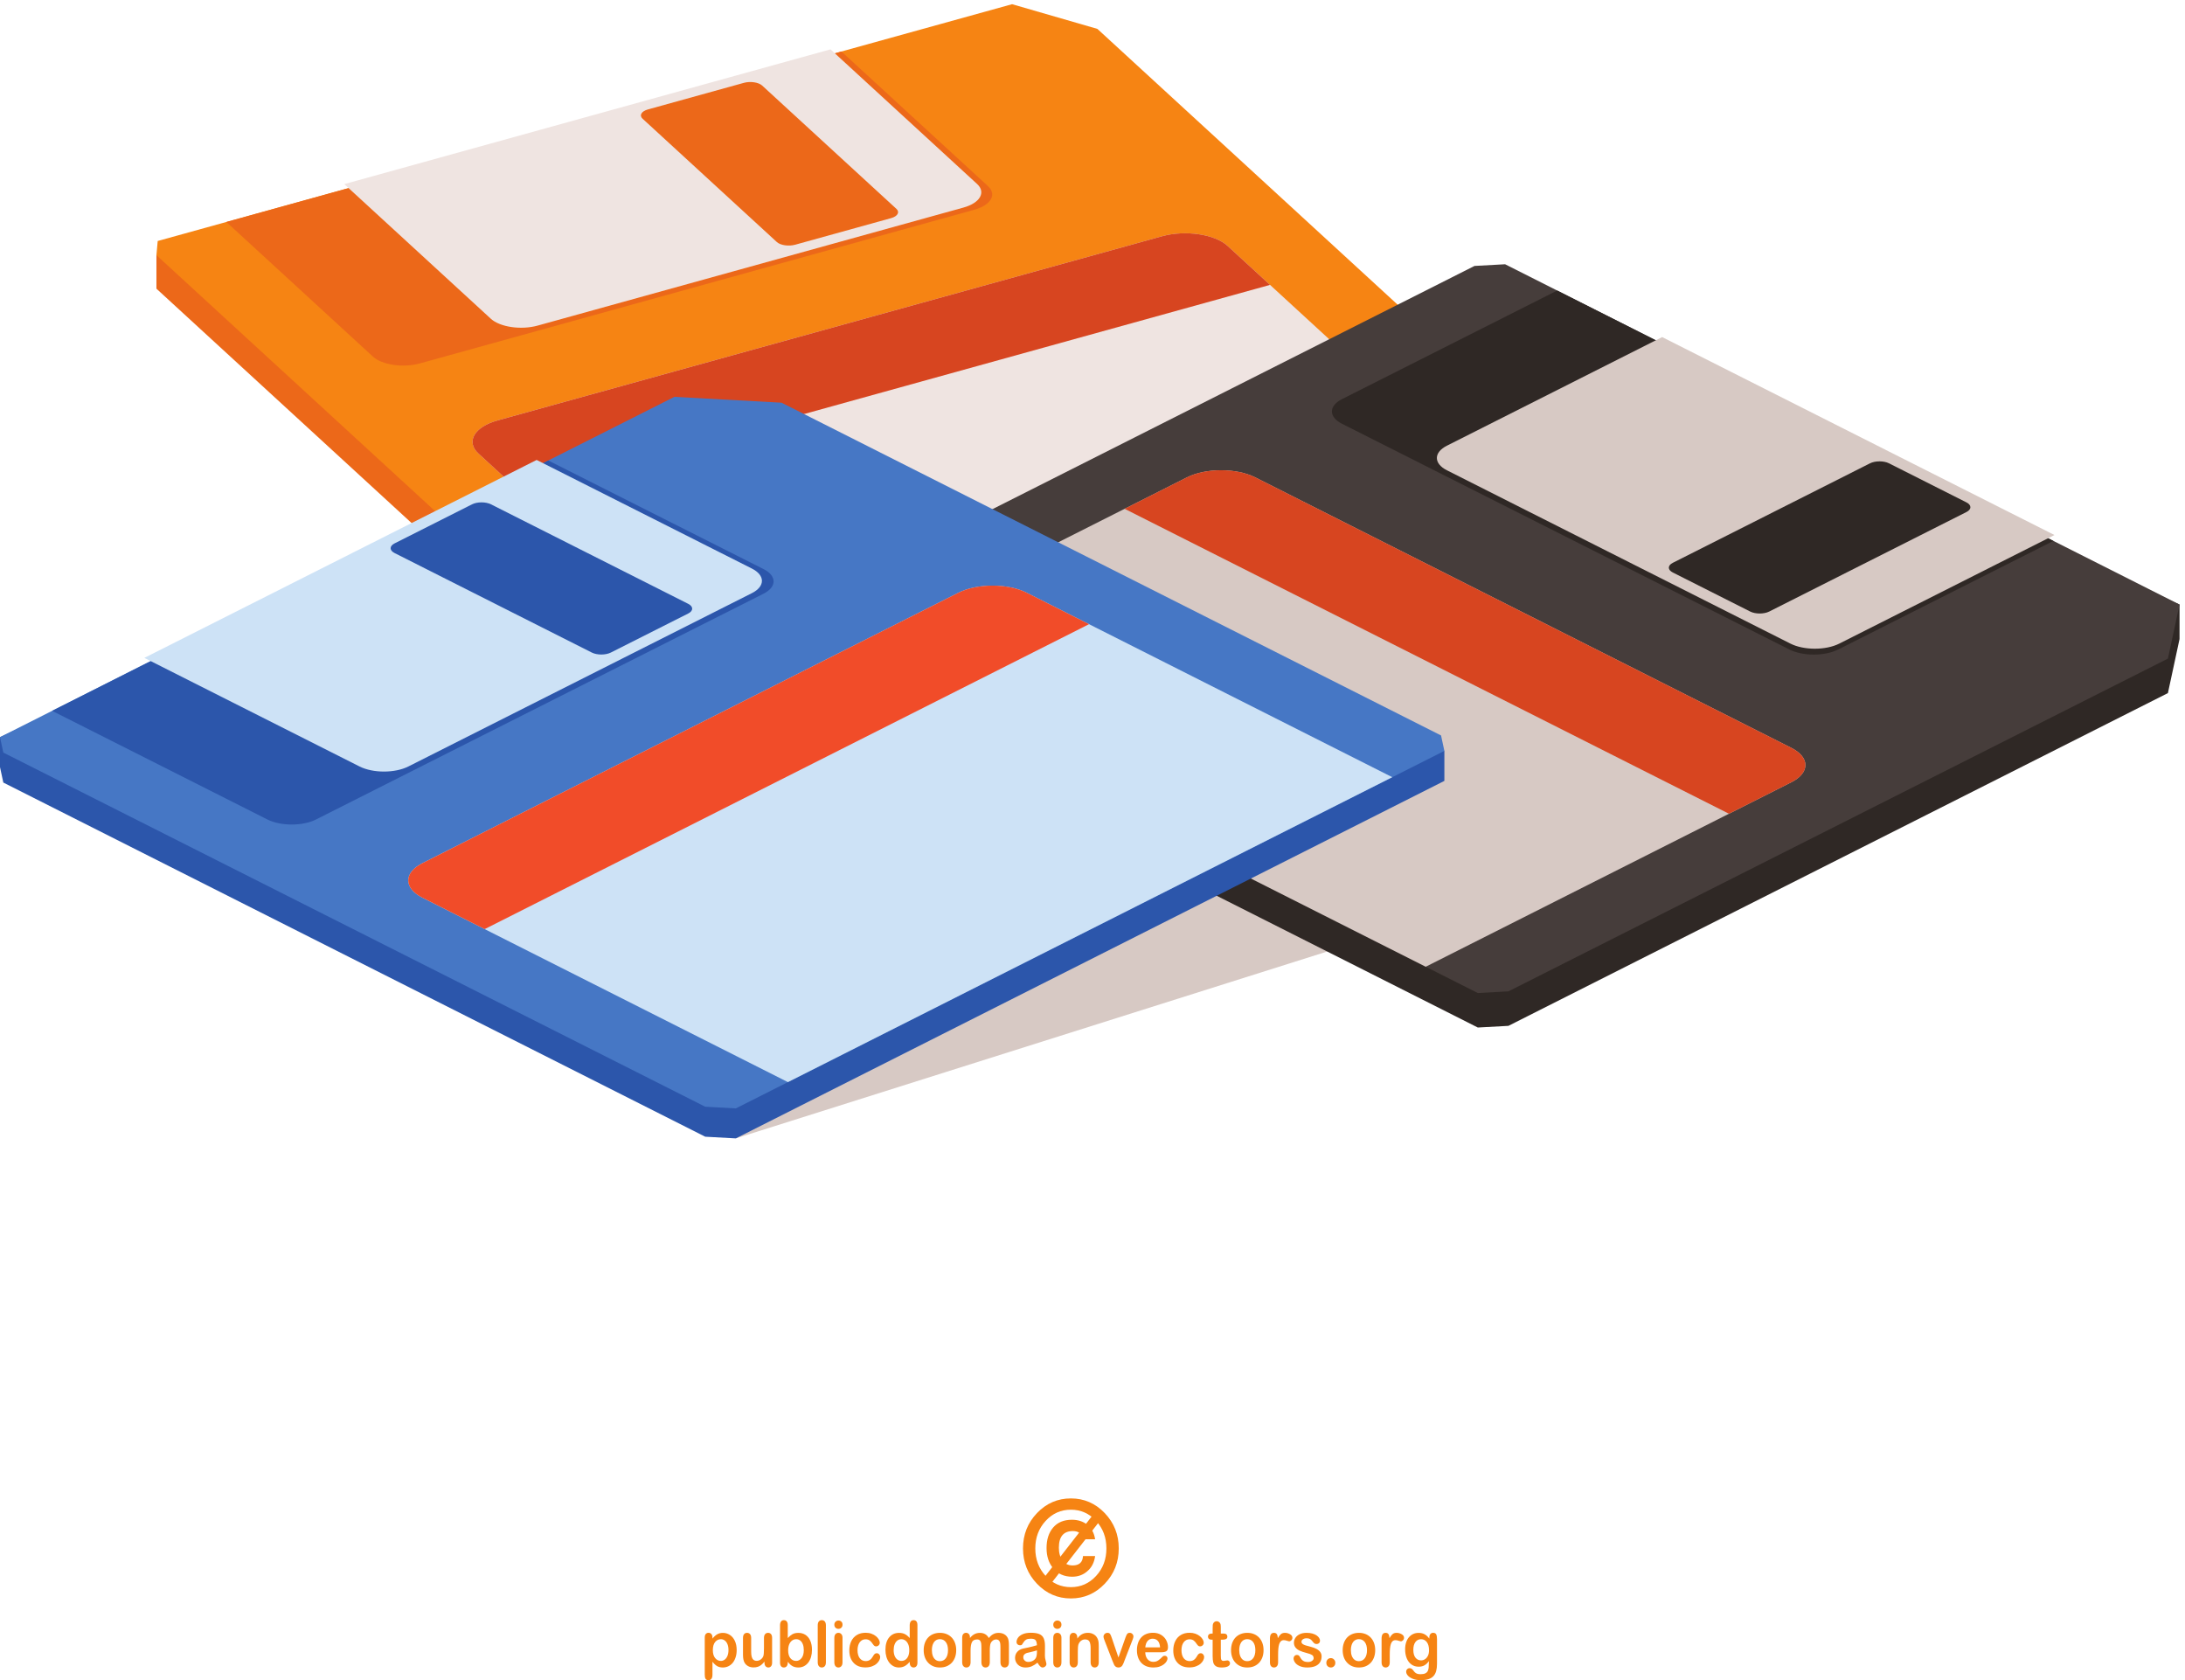 <?xml version="1.0" encoding="UTF-8" standalone="no"?>
<!-- Created with Inkscape (http://www.inkscape.org/) -->

<svg
   version="1.1"
   id="svg1"
   width="844.867"
   height="649.587"
   viewBox="0 0 844.867 649.587"
   sodipodi:docname="floppy-disks.svg"
   inkscape:version="1.4 (e7c3feb100, 2024-10-09)"
   xmlns:inkscape="http://www.inkscape.org/namespaces/inkscape"
   xmlns:sodipodi="http://sodipodi.sourceforge.net/DTD/sodipodi-0.dtd"
   xmlns="http://www.w3.org/2000/svg"
   xmlns:svg="http://www.w3.org/2000/svg">
  <defs
     id="defs1" />
  <sodipodi:namedview
     id="namedview1"
     pagecolor="#505050"
     bordercolor="#ffffff"
     borderopacity="1"
     inkscape:showpageshadow="0"
     inkscape:pageopacity="0"
     inkscape:pagecheckerboard="1"
     inkscape:deskcolor="#d1d1d1"
     inkscape:zoom="1.254644"
     inkscape:cx="422.4306"
     inkscape:cy="324.79333"
     inkscape:window-width="1920"
     inkscape:window-height="1002"
     inkscape:window-x="0"
     inkscape:window-y="0"
     inkscape:window-maximized="1"
     inkscape:current-layer="g1">
    <inkscape:page
       x="0"
       y="0"
       inkscape:label="1"
       id="page1"
       width="844.867"
       height="649.587"
       margin="0"
       bleed="0" />
  </sodipodi:namedview>
  <g
     id="g1"
     inkscape:groupmode="layer"
     inkscape:label="1">
    <g
       id="group-R5">
      <path
         id="path2"
         d="m 2117.88,87.559 c 0,6.543 -0.96,12.191 -2.89,16.839 -1.89,4.704 -4.55,8.321 -7.97,10.872 -3.4,2.48 -7.13,3.75 -11.27,3.75 -6.54,0 -12.07,-2.75 -16.58,-8.079 -4.49,-5.453 -6.76,-13.339 -6.76,-23.832 0,-9.859 2.27,-17.539 6.7,-22.969 4.49,-5.492 10.06,-8.262 16.64,-8.262 3.95,0 7.62,1.191 11,3.633 3.32,2.387 6.03,5.957 8.06,10.707 2.06,4.82 3.07,10.582 3.07,17.34 z m -46.56,36.089 v -2.968 c 4.45,5.73 9.08,10 13.9,12.66 4.81,2.699 10.3,4.058 16.39,4.058 7.31,0 14.02,-1.988 20.18,-5.918 6.15,-3.921 10.99,-9.64 14.57,-17.242 3.57,-7.578 5.35,-16.519 5.35,-26.879 0,-7.609 -1.02,-14.68 -3.09,-20.988 -2.05,-6.41 -4.86,-11.801 -8.47,-16.121 -3.6,-4.328 -7.87,-7.672 -12.74,-9.98 -4.92,-2.359 -10.19,-3.508 -15.8,-3.508 -6.82,0 -12.52,1.399 -17.13,4.258 -4.65,2.852 -9,6.992 -13.16,12.52 V 16.352 C 2071.32,5.43 2067.51,0 2059.91,0 c -4.45,0 -7.44,1.391 -8.85,4.199 -1.46,2.812 -2.16,6.91 -2.16,12.301 v 107 c 0,4.719 0.93,8.262 2.93,10.578 1.99,2.313 4.68,3.524 8.08,3.524 3.38,0 6.12,-1.211 8.22,-3.622 2.11,-2.421 3.19,-5.851 3.19,-10.332"
         style="fill:#f68413;fill-opacity:1;fill-rule:nonzero;stroke:none"
         transform="matrix(0.133,0,0,-0.133,0,649.587)" />
      <path
         id="path3"
         d="m 2222.51,50.781 v 3.129 c -2.87,-3.75 -5.86,-6.879 -9,-9.399 -3.13,-2.602 -6.55,-4.473 -10.26,-5.703 -3.73,-1.207 -7.97,-1.84 -12.71,-1.84 -5.73,0 -10.88,1.25 -15.43,3.691 -4.57,2.488 -8.09,5.918 -10.57,10.262 -2.97,5.289 -4.43,12.848 -4.43,22.668 V 122.73 c 0,4.93 1.07,8.661 3.22,11.098 2.15,2.442 4.98,3.692 8.52,3.692 3.59,0 6.48,-1.25 8.71,-3.75 2.18,-2.481 3.28,-6.168 3.28,-11.04 V 83.031 c 0,-5.723 0.47,-10.551 1.37,-14.422 0.95,-3.938 2.61,-6.988 5.05,-9.211 2.37,-2.207 5.65,-3.289 9.75,-3.289 4.04,0 7.81,1.25 11.31,3.711 3.57,2.469 6.17,5.711 7.77,9.691 1.35,3.539 1.99,11.188 1.99,23.066 V 122.73 c 0,4.872 1.12,8.559 3.32,11.04 2.19,2.5 5.04,3.75 8.6,3.75 3.53,0 6.38,-1.25 8.51,-3.692 2.15,-2.437 3.21,-6.168 3.21,-11.098 V 50.922 c 0,-4.711 -1,-8.262 -3.09,-10.613 -2.03,-2.379 -4.67,-3.527 -7.93,-3.527 -3.24,0 -5.92,1.25 -8.05,3.648 -2.11,2.481 -3.14,5.879 -3.14,10.352"
         style="fill:#f68413;fill-opacity:1;fill-rule:nonzero;stroke:none"
         transform="matrix(0.133,0,0,-0.133,0,649.587)" />
      <path
         id="path4"
         d="m 2291.38,86.559 c 0,-9.859 2.15,-17.398 6.46,-22.73 4.32,-5.269 10,-7.949 17.03,-7.949 5.98,0 11.1,2.731 15.45,8.141 4.34,5.41 6.49,13.152 6.49,23.27 0,6.601 -0.9,12.199 -2.7,16.91 -1.82,4.75 -4.37,8.379 -7.65,10.942 -3.34,2.578 -7.17,3.879 -11.59,3.879 -4.57,0 -8.53,-1.301 -12.09,-3.879 -3.55,-2.563 -6.32,-6.289 -8.38,-11.172 -2.01,-4.828 -3.02,-10.629 -3.02,-17.41 z m -1.14,73.691 v -37.891 c 4.42,4.891 9.01,8.563 13.64,11.2 4.65,2.55 10.41,3.839 17.24,3.839 7.89,0 14.79,-1.988 20.75,-5.839 5.93,-3.957 10.58,-9.59 13.82,-16.989 3.3,-7.422 4.93,-16.211 4.93,-26.39 0,-7.519 -0.9,-14.391 -2.7,-20.68 -1.86,-6.25 -4.49,-11.66 -7.97,-16.309 -3.51,-4.57 -7.73,-8.082 -12.67,-10.68 -4.99,-2.48 -10.45,-3.75 -16.41,-3.75 -3.63,0 -7.09,0.469 -10.33,1.367 -3.23,0.891 -5.98,2.09 -8.21,3.609 -2.28,1.41 -4.2,2.992 -5.8,4.531 -1.6,1.602 -3.67,3.93 -6.29,7.09 v -2.438 c 0,-4.672 -1.09,-8.191 -3.24,-10.613 -2.13,-2.379 -4.88,-3.547 -8.14,-3.547 -3.4,0 -6.06,1.168 -8.07,3.547 -1.99,2.461 -2.99,5.961 -2.99,10.613 V 159.16 c 0,5 0.96,8.789 2.91,11.371 1.94,2.598 4.63,3.867 8.15,3.867 3.61,0 6.44,-1.238 8.4,-3.718 1.99,-2.418 2.98,-5.891 2.98,-10.43"
         style="fill:#f68413;fill-opacity:1;fill-rule:nonzero;stroke:none"
         transform="matrix(0.133,0,0,-0.133,0,649.587)" />
      <path
         id="path5"
         d="M 2377.37,51.859 V 159.32 c 0,4.981 1.08,8.711 3.17,11.27 2.15,2.539 4.98,3.808 8.59,3.808 3.59,0 6.49,-1.25 8.69,-3.769 2.17,-2.5 3.3,-6.309 3.3,-11.309 V 51.859 c 0,-5.039 -1.13,-8.828 -3.36,-11.348 -2.2,-2.48 -5.11,-3.75 -8.63,-3.75 -3.5,0 -6.29,1.309 -8.48,3.898 -2.18,2.621 -3.28,6.328 -3.28,11.199"
         style="fill:#f68413;fill-opacity:1;fill-rule:nonzero;stroke:none"
         transform="matrix(0.133,0,0,-0.133,0,649.587)" />
      <path
         id="path6"
         d="M 2449.4,123.441 V 51.859 c 0,-5 -1.17,-8.75 -3.37,-11.289 -2.29,-2.5 -5.18,-3.809 -8.62,-3.809 -3.49,0 -6.33,1.309 -8.49,3.887 -2.17,2.633 -3.27,6.34 -3.27,11.211 V 122.73 c 0,4.872 1.1,8.559 3.27,11.04 2.16,2.5 5,3.75 8.49,3.75 3.44,0 6.33,-1.25 8.62,-3.75 2.2,-2.481 3.37,-5.918 3.37,-10.329 z m -11.75,25.618 c -3.3,0 -6.12,1.062 -8.5,3.23 -2.3,2.109 -3.5,5.133 -3.5,9 0,3.5 1.2,6.371 3.62,8.672 2.38,2.289 5.17,3.359 8.38,3.359 3.06,0 5.82,-1.011 8.18,-3.05 2.36,-2.051 3.57,-5.09 3.57,-8.981 0,-3.828 -1.19,-6.801 -3.49,-8.93 -2.33,-2.16 -5.06,-3.3 -8.26,-3.3"
         style="fill:#f68413;fill-opacity:1;fill-rule:nonzero;stroke:none"
         transform="matrix(0.133,0,0,-0.133,0,649.587)" />
      <path
         id="path7"
         d="m 2558.99,67.441 c 0,-3.062 -0.87,-6.383 -2.63,-9.883 -1.8,-3.519 -4.49,-6.84 -8.13,-10.02 -3.61,-3.16 -8.18,-5.738 -13.67,-7.66 -5.51,-1.969 -11.74,-2.91 -18.61,-2.91 -14.69,0 -26.14,4.461 -34.38,13.383 -8.22,8.93 -12.34,20.859 -12.34,35.879 0,10.16 1.87,19.18 5.62,26.968 3.77,7.781 9.26,13.852 16.37,18.09 7.11,4.301 15.66,6.43 25.55,6.43 6.17,0 11.83,-0.957 16.95,-2.821 5.14,-1.886 9.49,-4.308 13.03,-7.257 3.57,-2.969 6.29,-6.141 8.2,-9.493 1.92,-3.339 2.81,-6.488 2.81,-9.398 0,-2.93 -1.07,-5.43 -3.16,-7.52 -2.13,-2.05 -4.67,-3.082 -7.7,-3.082 -1.99,0 -3.61,0.562 -4.94,1.621 -1.27,1.032 -2.75,2.692 -4.37,5.09 -2.91,4.59 -5.94,8.071 -9.1,10.411 -3.17,2.289 -7.19,3.46 -12.02,3.46 -7.05,0 -12.71,-2.89 -16.99,-8.609 -4.29,-5.762 -6.42,-13.562 -6.42,-23.5 0,-4.652 0.56,-8.961 1.66,-12.852 1.09,-3.93 2.69,-7.23 4.76,-10 2.09,-2.75 4.59,-4.84 7.58,-6.25 2.95,-1.449 6.21,-2.148 9.71,-2.148 4.8,0 8.85,1.129 12.24,3.438 3.4,2.32 6.41,5.84 8.99,10.512 1.48,2.852 3.04,5 4.72,6.602 1.7,1.578 3.75,2.316 6.18,2.316 2.91,0 5.31,-1.109 7.24,-3.418 1.88,-2.34 2.85,-4.762 2.85,-7.379"
         style="fill:#f68413;fill-opacity:1;fill-rule:nonzero;stroke:none"
         transform="matrix(0.133,0,0,-0.133,0,649.587)" />
      <path
         id="path8"
         d="m 2598.12,87.289 c 0,-6.719 0.99,-12.41 2.98,-17.148 2.02,-4.73 4.71,-8.242 8.19,-10.629 3.51,-2.441 7.3,-3.633 11.38,-3.633 4.2,0 8.01,1.152 11.45,3.402 3.46,2.277 6.19,5.777 8.28,10.469 2.05,4.66 3.07,10.539 3.07,17.539 0,6.641 -1.02,12.281 -3.07,17.051 -2.09,4.762 -4.84,8.379 -8.36,10.93 -3.51,2.48 -7.34,3.75 -11.5,3.75 -4.34,0 -8.23,-1.301 -11.66,-3.879 -3.4,-2.563 -6.08,-6.27 -7.95,-11.082 -1.88,-4.84 -2.81,-10.368 -2.81,-16.77 z m 46.66,-36.367 v 2.438 c -3.19,-3.828 -6.33,-6.91 -9.46,-9.281 -3.06,-2.418 -6.44,-4.219 -10.08,-5.469 -3.59,-1.211 -7.57,-1.848 -11.85,-1.848 -5.67,0 -10.96,1.27 -15.78,3.75 -4.83,2.598 -9.03,6.129 -12.56,10.777 -3.54,4.652 -6.21,10.141 -8.07,16.461 -1.83,6.269 -2.73,13.07 -2.73,20.43 0,15.468 3.63,27.601 10.88,36.25 7.26,8.66 16.79,12.968 28.61,12.968 6.84,0 12.62,-1.25 17.3,-3.75 4.69,-2.398 9.28,-6.168 13.74,-11.289 v 36.61 c 0,5.07 0.97,8.922 2.93,11.519 1.93,2.602 4.66,3.91 8.28,3.91 3.59,0 6.34,-1.218 8.32,-3.578 1.93,-2.379 2.93,-5.922 2.93,-10.57 V 50.922 c 0,-4.711 -1.06,-8.262 -3.15,-10.613 -2.09,-2.379 -4.78,-3.547 -8.1,-3.547 -3.21,0 -5.92,1.227 -8.05,3.668 -2.11,2.441 -3.16,5.922 -3.16,10.492"
         style="fill:#f68413;fill-opacity:1;fill-rule:nonzero;stroke:none"
         transform="matrix(0.133,0,0,-0.133,0,649.587)" />
      <path
         id="path9"
         d="m 2756.12,87.09 c 0,10.082 -2.15,17.969 -6.4,23.59 -4.26,5.59 -10,8.441 -17.17,8.441 -4.67,0 -8.73,-1.269 -12.29,-3.769 -3.51,-2.543 -6.25,-6.25 -8.16,-11.153 -1.91,-4.859 -2.87,-10.551 -2.87,-17.109 0,-6.48 0.96,-12.129 2.83,-16.949 1.88,-4.851 4.57,-8.562 8.11,-11.141 3.47,-2.551 7.65,-3.82 12.38,-3.82 7.17,0 12.91,2.809 17.17,8.469 4.25,5.633 6.4,13.48 6.4,23.441 z m 23.83,0 c 0,-7.34 -1.11,-14.16 -3.3,-20.43 -2.21,-6.172 -5.39,-11.559 -9.55,-16.031 -4.2,-4.5 -9.18,-7.859 -14.98,-10.32 -5.8,-2.379 -12.36,-3.547 -19.57,-3.547 -7.19,0 -13.65,1.168 -19.4,3.629 -5.74,2.398 -10.72,5.879 -14.94,10.391 -4.18,4.508 -7.36,9.809 -9.57,15.938 -2.17,6.191 -3.24,12.953 -3.24,20.41 0,7.5 1.11,14.351 3.3,20.59 2.21,6.25 5.35,11.543 9.47,15.992 4.12,4.418 9.11,7.809 14.98,10.199 5.88,2.379 12.31,3.61 19.4,3.61 7.19,0 13.73,-1.231 19.57,-3.649 5.84,-2.402 10.86,-5.883 15.04,-10.371 4.18,-4.48 7.34,-9.809 9.49,-16 2.23,-6.148 3.3,-12.969 3.3,-20.41"
         style="fill:#f68413;fill-opacity:1;fill-rule:nonzero;stroke:none"
         transform="matrix(0.133,0,0,-0.133,0,649.587)" />
      <path
         id="path10"
         d="m 2880.24,107.559 c -1.77,-4.2 -2.63,-11.579 -2.63,-22.231 V 52.398 c 0,-5.168 -1.12,-9.117 -3.4,-11.738 -2.25,-2.59 -5.25,-3.898 -8.97,-3.898 -3.57,0 -6.48,1.309 -8.69,3.898 -2.24,2.621 -3.34,6.57 -3.34,11.738 v 39.531 c 0,6.219 -0.23,11.039 -0.64,14.539 -0.41,3.41 -1.51,6.261 -3.3,8.492 -1.76,2.211 -4.63,3.32 -8.5,3.32 -7.75,0 -12.85,-2.793 -15.35,-8.402 -2.48,-5.539 -3.67,-13.551 -3.67,-23.957 V 52.398 c 0,-5.148 -1.13,-9.078 -3.34,-11.66 -2.25,-2.668 -5.2,-3.977 -8.81,-3.977 -3.61,0 -6.6,1.309 -8.87,3.977 -2.3,2.582 -3.4,6.512 -3.4,11.641 V 123.32 c 0,4.668 0.98,8.2 3.03,10.61 2.09,2.422 4.79,3.672 8.17,3.672 3.24,0 5.95,-1.133 8.12,-3.403 2.17,-2.289 3.26,-5.41 3.26,-9.41 v -2.348 c 4.1,5.161 8.52,8.93 13.21,11.329 4.68,2.421 9.96,3.628 15.66,3.628 5.96,0 11.05,-1.25 15.35,-3.75 4.32,-2.437 7.83,-6.207 10.61,-11.207 4,5.039 8.3,8.848 12.89,11.289 4.59,2.461 9.65,3.668 15.19,3.668 6.55,0 12.11,-1.289 16.8,-4 4.71,-2.66 8.2,-6.449 10.53,-11.429 2.05,-4.489 3.04,-11.52 3.04,-21.168 V 52.398 c 0,-5.168 -1.13,-9.117 -3.36,-11.738 -2.3,-2.59 -5.27,-3.898 -8.98,-3.898 -3.59,0 -6.54,1.309 -8.81,3.977 -2.32,2.582 -3.48,6.512 -3.48,11.66 v 41.703 c 0,5.328 -0.21,9.589 -0.64,12.796 -0.43,3.262 -1.6,5.911 -3.54,8.082 -1.89,2.192 -4.82,3.301 -8.67,3.301 -3.12,0 -6.11,-0.972 -8.88,-2.871 -2.87,-1.969 -5,-4.57 -6.59,-7.851 v 0"
         style="fill:#f68413;fill-opacity:1;fill-rule:nonzero;stroke:none"
         transform="matrix(0.133,0,0,-0.133,0,649.587)" />
      <path
         id="path11"
         d="m 3014.7,86.621 c -3.5,-1.352 -8.56,-2.731 -15.2,-4.242 -6.62,-1.48 -11.23,-2.559 -13.79,-3.277 -2.56,-0.703 -4.98,-2.051 -7.28,-4.062 -2.35,-2.09 -3.5,-4.899 -3.5,-8.539 0,-3.781 1.37,-6.969 4.08,-9.59 2.74,-2.648 6.31,-3.961 10.73,-3.961 4.68,0 9.04,1.09 12.98,3.262 3.99,2.109 6.9,4.918 8.74,8.301 2.14,3.75 3.24,9.899 3.24,18.578 z m 1.56,-35.902 c -5.76,-4.66 -11.31,-8.141 -16.68,-10.449 -5.33,-2.359 -11.37,-3.508 -18.01,-3.508 -6.13,0 -11.44,1.27 -16.07,3.75 -4.63,2.52 -8.17,5.938 -10.67,10.27 -2.48,4.277 -3.75,8.91 -3.75,13.949 0,6.789 2.11,12.559 6.21,17.34 4.09,4.75 9.75,7.969 16.92,9.609 1.52,0.371 5.27,1.148 11.23,2.422 6.02,1.309 11.09,2.457 15.39,3.5 4.24,1.047 8.89,2.34 13.87,3.847 -0.32,6.563 -1.57,11.36 -3.77,14.473 -2.25,3.027 -6.92,4.527 -13.89,4.527 -6.05,0 -10.57,-0.859 -13.65,-2.621 -3.03,-1.738 -5.65,-4.387 -7.79,-7.949 -2.21,-3.488 -3.72,-5.801 -4.61,-6.93 -0.92,-1.129 -2.86,-1.64 -5.78,-1.64 -2.7,0 -4.99,0.882 -6.9,2.64 -1.97,1.789 -2.95,4.063 -2.95,6.891 0,4.359 1.49,8.609 4.43,12.66 2.97,4.141 7.58,7.52 13.83,10.23 6.27,2.661 14.09,3.989 23.42,3.989 10.41,0 18.63,-1.328 24.63,-3.891 5.96,-2.539 10.16,-6.578 12.62,-12.207 2.48,-5.531 3.73,-12.93 3.73,-22.133 0,-5.797 0,-10.777 -0.06,-14.797 -0.06,-4.082 -0.06,-8.602 -0.14,-13.543 0,-4.648 0.74,-9.527 2.23,-14.547 1.44,-5.062 2.19,-8.32 2.19,-9.742 0,-2.559 -1.18,-4.891 -3.44,-6.981 -2.25,-2.07 -4.84,-3.117 -7.76,-3.117 -2.44,0 -4.82,1.168 -7.24,3.547 -2.34,2.422 -4.88,5.902 -7.54,10.41"
         style="fill:#f68413;fill-opacity:1;fill-rule:nonzero;stroke:none"
         transform="matrix(0.133,0,0,-0.133,0,649.587)" />
      <path
         id="path12"
         d="M 3085.89,123.441 V 51.859 c 0,-5 -1.13,-8.75 -3.38,-11.289 -2.27,-2.5 -5.14,-3.809 -8.61,-3.809 -3.48,0 -6.35,1.309 -8.5,3.887 -2.19,2.633 -3.26,6.34 -3.26,11.211 V 122.73 c 0,4.872 1.07,8.559 3.26,11.04 2.15,2.5 5.02,3.75 8.5,3.75 3.47,0 6.34,-1.25 8.61,-3.75 2.25,-2.481 3.38,-5.918 3.38,-10.329 z m -11.76,25.618 c -3.28,0 -6.09,1.062 -8.46,3.23 -2.34,2.109 -3.53,5.133 -3.53,9 0,3.5 1.21,6.371 3.63,8.672 2.38,2.289 5.2,3.359 8.36,3.359 3.07,0 5.84,-1.011 8.22,-3.05 2.35,-2.051 3.54,-5.09 3.54,-8.981 0,-3.828 -1.15,-6.801 -3.46,-8.93 -2.34,-2.16 -5.12,-3.3 -8.3,-3.3"
         style="fill:#f68413;fill-opacity:1;fill-rule:nonzero;stroke:none"
         transform="matrix(0.133,0,0,-0.133,0,649.587)" />
      <path
         id="path13"
         d="m 3132.02,123.789 v -2.949 c 4.14,5.719 8.73,9.941 13.65,12.64 4.98,2.668 10.67,4.04 17.15,4.04 6.23,0 11.83,-1.411 16.79,-4.301 4.88,-2.828 8.59,-6.809 11.02,-12.008 1.56,-3.063 2.55,-6.352 3.04,-9.84 0.43,-3.5 0.71,-7.973 0.71,-13.422 V 51.859 c 0,-5 -1.14,-8.75 -3.29,-11.289 -2.16,-2.5 -5.02,-3.809 -8.47,-3.809 -3.52,0 -6.41,1.309 -8.54,3.898 -2.22,2.621 -3.35,6.328 -3.35,11.199 v 41.25 c 0,8.219 -1.05,14.45 -3.22,18.77 -2.23,4.332 -6.56,6.5 -13.07,6.5 -4.22,0 -8.06,-1.309 -11.56,-3.969 -3.48,-2.59 -6.01,-6.23 -7.64,-10.84 -1.15,-3.691 -1.75,-10.558 -1.75,-20.742 V 51.859 c 0,-5.039 -1.12,-8.828 -3.36,-11.348 -2.25,-2.48 -5.12,-3.75 -8.64,-3.75 -3.41,0 -6.25,1.309 -8.43,3.887 -2.23,2.633 -3.32,6.34 -3.32,11.211 v 71.582 c 0,4.719 0.97,8.219 2.97,10.559 1.95,2.352 4.68,3.52 8.08,3.52 2.07,0 3.99,-0.551 5.63,-1.559 1.73,-1 3.04,-2.602 4.06,-4.59 0.99,-2.109 1.54,-4.609 1.54,-7.582"
         style="fill:#f68413;fill-opacity:1;fill-rule:nonzero;stroke:none"
         transform="matrix(0.133,0,0,-0.133,0,649.587)" />
      <path
         id="path14"
         d="m 3232.47,122.09 19.18,-56.27 20.7,58.731 c 1.66,4.711 3.25,8.027 4.83,10.019 1.6,1.93 3.94,2.95 7.13,2.95 3.02,0 5.58,-1.051 7.75,-3.219 2.07,-2.09 3.15,-4.512 3.15,-7.352 0,-1.09 -0.22,-2.34 -0.59,-3.75 -0.35,-1.48 -0.78,-2.847 -1.29,-4.14 -0.51,-1.231 -1.02,-2.707 -1.7,-4.329 l -22.81,-58.992 c -0.65,-1.699 -1.49,-3.859 -2.48,-6.477 -1.04,-2.582 -2.17,-4.773 -3.4,-6.684 -1.27,-1.816 -2.79,-3.219 -4.59,-4.258 -1.86,-1.031 -4.08,-1.559 -6.7,-1.559 -3.36,0 -6.03,0.797 -8.05,2.379 -2.01,1.621 -3.49,3.359 -4.43,5.289 -0.94,1.879 -2.58,5.672 -4.82,11.309 l -22.63,58.34 c -0.53,1.453 -1.08,2.91 -1.64,4.363 -0.53,1.438 -0.96,2.911 -1.37,4.43 -0.35,1.559 -0.57,2.848 -0.57,3.891 0,1.738 0.49,3.398 1.51,5.078 0.98,1.66 2.36,3.039 4.07,4.082 1.76,1.047 3.61,1.598 5.66,1.598 3.93,0 6.65,-1.168 8.13,-3.59 1.48,-2.328 3.14,-6.289 4.96,-11.84"
         style="fill:#f68413;fill-opacity:1;fill-rule:nonzero;stroke:none"
         transform="matrix(0.133,0,0,-0.133,0,649.587)" />
      <path
         id="path15"
         d="m 3329.62,95.18 h 43.05 c -0.57,8.429 -2.74,14.781 -6.57,18.961 -3.81,4.199 -8.81,6.308 -15.02,6.308 -5.87,0 -10.76,-2.129 -14.53,-6.39 -3.81,-4.239 -6.07,-10.559 -6.93,-18.879 z m 46.46,-14.109 h -46.46 c 0.02,-5.66 1.15,-10.582 3.22,-14.922 2.17,-4.25 4.96,-7.5 8.46,-9.699 3.51,-2.188 7.4,-3.25 11.64,-3.25 2.83,0 5.45,0.34 7.77,1 2.35,0.742 4.63,1.82 6.86,3.301 2.17,1.48 4.18,3.031 6.05,4.789 1.84,1.68 4.32,3.941 7.21,6.871 1.25,1.129 2.99,1.641 5.23,1.641 2.47,0 4.42,-0.66 5.92,-2.09 1.53,-1.402 2.25,-3.34 2.25,-5.883 0,-2.238 -0.82,-4.859 -2.52,-7.887 -1.68,-2.953 -4.16,-5.84 -7.62,-8.633 -3.4,-2.738 -7.65,-4.981 -12.79,-6.84 -5.1,-1.809 -10.98,-2.707 -17.7,-2.707 -15.23,0 -27.11,4.566 -35.54,13.609 -8.44,9.117 -12.68,21.41 -12.68,36.918 0,7.402 1.08,14.16 3.13,20.41 2.09,6.27 5.11,11.641 9.12,16.09 4,4.512 8.9,7.973 14.78,10.332 5.88,2.379 12.35,3.598 19.51,3.598 9.22,0 17.19,-2.059 23.83,-6.16 6.66,-4.079 11.62,-9.329 14.92,-15.778 3.32,-6.519 4.96,-13.082 4.96,-19.84 0,-6.211 -1.66,-10.262 -5.11,-12.07 -3.46,-1.902 -8.23,-2.801 -14.44,-2.801"
         style="fill:#f68413;fill-opacity:1;fill-rule:nonzero;stroke:none"
         transform="matrix(0.133,0,0,-0.133,0,649.587)" />
      <path
         id="path16"
         d="m 3500.83,67.441 c 0,-3.062 -0.88,-6.383 -2.68,-9.883 -1.77,-3.519 -4.43,-6.84 -8.08,-10.02 -3.61,-3.16 -8.2,-5.738 -13.73,-7.66 -5.49,-1.969 -11.72,-2.91 -18.58,-2.91 -14.7,0 -26.15,4.461 -34.37,13.383 -8.2,8.93 -12.36,20.859 -12.36,35.879 0,10.16 1.87,19.18 5.68,26.968 3.77,7.781 9.18,13.852 16.33,18.09 7.11,4.301 15.66,6.43 25.58,6.43 6.16,0 11.76,-0.957 16.94,-2.821 5.11,-1.886 9.43,-4.308 13.04,-7.257 3.58,-2.969 6.27,-6.141 8.19,-9.493 1.85,-3.339 2.81,-6.488 2.81,-9.398 0,-2.93 -1.04,-5.43 -3.22,-7.52 -2.09,-2.05 -4.65,-3.082 -7.66,-3.082 -1.99,0 -3.61,0.562 -4.88,1.621 -1.35,1.032 -2.8,2.692 -4.46,5.09 -2.89,4.59 -5.89,8.071 -9.06,10.411 -3.16,2.289 -7.19,3.46 -12.07,3.46 -6.97,0 -12.65,-2.89 -16.93,-8.609 -4.32,-5.762 -6.45,-13.562 -6.45,-23.5 0,-4.652 0.59,-8.961 1.64,-12.852 1.12,-3.93 2.72,-7.23 4.81,-10 2.09,-2.75 4.63,-4.84 7.58,-6.25 2.91,-1.449 6.17,-2.148 9.72,-2.148 4.75,0 8.85,1.129 12.23,3.438 3.38,2.32 6.41,5.84 9.02,10.512 1.45,2.852 2.99,5 4.69,6.602 1.66,1.578 3.71,2.316 6.17,2.316 2.87,0 5.31,-1.109 7.17,-3.418 1.95,-2.34 2.93,-4.762 2.93,-7.379"
         style="fill:#f68413;fill-opacity:1;fill-rule:nonzero;stroke:none"
         transform="matrix(0.133,0,0,-0.133,0,649.587)" />
      <path
         id="path17"
         d="m 3522.88,135.41 h 2.62 v 14.918 c 0,3.953 0.1,7.133 0.31,9.383 0.2,2.277 0.72,4.199 1.7,5.84 0.9,1.679 2.25,3.078 4,4.14 1.72,1.047 3.66,1.539 5.8,1.539 3.01,0 5.75,-1.171 8.17,-3.5 1.6,-1.601 2.65,-3.492 3.08,-5.742 0.45,-2.277 0.65,-5.539 0.65,-9.699 V 135.41 h 8.73 c 3.36,0 5.94,-0.82 7.69,-2.5 1.8,-1.66 2.66,-3.769 2.66,-6.371 0,-3.34 -1.25,-5.699 -3.81,-7.008 -2.5,-1.312 -6.11,-1.972 -10.82,-1.972 h -4.45 V 71.91 c 0,-3.879 0.14,-6.871 0.39,-8.98 0.29,-2.109 1.03,-3.789 2.15,-5.059 1.09,-1.332 2.93,-1.992 5.51,-1.992 1.38,0 3.26,0.25 5.66,0.781 2.32,0.512 4.18,0.762 5.55,0.762 1.89,0 3.67,-0.82 5.17,-2.363 1.51,-1.637 2.31,-3.578 2.31,-5.957 0,-3.981 -2.05,-7.031 -6.25,-9.18 -4.22,-2.113 -10.2,-3.16 -18.01,-3.16 -7.42,0 -13.07,1.309 -16.9,3.898 -3.8,2.621 -6.34,6.199 -7.5,10.84 -1.21,4.609 -1.79,10.73 -1.79,18.422 v 47.637 h -3.17 c -3.36,0 -5.97,0.82 -7.79,2.543 -1.82,1.679 -2.69,3.828 -2.69,6.437 0,2.602 0.93,4.711 2.79,6.371 1.91,1.68 4.65,2.5 8.24,2.5"
         style="fill:#f68413;fill-opacity:1;fill-rule:nonzero;stroke:none"
         transform="matrix(0.133,0,0,-0.133,0,649.587)" />
      <path
         id="path18"
         d="m 3649.66,87.09 c 0,10.082 -2.15,17.969 -6.39,23.59 -4.3,5.59 -9.98,8.441 -17.19,8.441 -4.64,0 -8.73,-1.269 -12.26,-3.769 -3.56,-2.543 -6.27,-6.25 -8.17,-11.153 -1.91,-4.859 -2.89,-10.551 -2.89,-17.109 0,-6.48 0.98,-12.129 2.86,-16.949 1.87,-4.851 4.55,-8.562 8.06,-11.141 3.5,-2.551 7.62,-3.82 12.4,-3.82 7.21,0 12.89,2.809 17.19,8.469 4.24,5.633 6.39,13.48 6.39,23.441 z m 23.83,0 c 0,-7.34 -1.1,-14.16 -3.32,-20.43 -2.19,-6.172 -5.39,-11.559 -9.55,-16.031 -4.18,-4.5 -9.18,-7.859 -14.97,-10.32 -5.8,-2.379 -12.28,-3.547 -19.57,-3.547 -7.22,0 -13.69,1.168 -19.41,3.629 -5.72,2.398 -10.72,5.879 -14.9,10.391 -4.2,4.508 -7.4,9.809 -9.55,15.938 -2.17,6.191 -3.25,12.953 -3.25,20.41 0,7.5 1.08,14.351 3.25,20.59 2.26,6.25 5.37,11.543 9.49,15.992 4.14,4.418 9.12,7.809 14.96,10.199 5.92,2.379 12.36,3.61 19.41,3.61 7.21,0 13.7,-1.231 19.57,-3.649 5.86,-2.402 10.86,-5.883 15.04,-10.371 4.14,-4.48 7.39,-9.809 9.53,-16 2.17,-6.148 3.27,-12.969 3.27,-20.41"
         style="fill:#f68413;fill-opacity:1;fill-rule:nonzero;stroke:none"
         transform="matrix(0.133,0,0,-0.133,0,649.587)" />
      <path
         id="path19"
         d="M 3715.79,72.481 V 51.859 c 0,-5.039 -1.13,-8.828 -3.4,-11.348 -2.26,-2.48 -5.13,-3.75 -8.63,-3.75 -3.4,0 -6.23,1.309 -8.42,3.809 -2.21,2.539 -3.28,6.289 -3.28,11.289 V 120.82 c 0,11.149 3.83,16.7 11.54,16.7 3.91,0 6.78,-1.329 8.54,-3.911 1.72,-2.589 2.64,-6.461 2.87,-11.519 2.83,5.058 5.76,8.93 8.75,11.519 2.99,2.582 6.95,3.911 11.91,3.911 5.04,0 9.85,-1.329 14.57,-3.911 4.67,-2.589 7.05,-6.05 7.05,-10.347 0,-3.032 -1.03,-5.543 -3.02,-7.481 -1.98,-1.953 -4.14,-2.972 -6.49,-2.972 -0.86,0 -2.97,0.57 -6.31,1.703 -3.34,1.117 -6.28,1.699 -8.84,1.699 -3.46,0 -6.29,-0.941 -8.48,-2.891 -2.21,-1.929 -3.93,-4.73 -5.16,-8.48 -1.21,-3.77 -2.09,-8.219 -2.52,-13.41 -0.44,-5.141 -0.68,-11.449 -0.68,-18.949"
         style="fill:#f68413;fill-opacity:1;fill-rule:nonzero;stroke:none"
         transform="matrix(0.133,0,0,-0.133,0,649.587)" />
      <path
         id="path20"
         d="m 3842.28,69.141 c 0,-6.851 -1.61,-12.691 -4.83,-17.582 -3.2,-4.879 -7.91,-8.527 -14.14,-11.07 -6.25,-2.457 -13.81,-3.727 -22.79,-3.727 -8.46,0 -15.8,1.367 -21.92,4.098 -6.07,2.711 -10.58,6.109 -13.45,10.18 -2.93,4.062 -4.42,8.16 -4.42,12.262 0,2.738 0.96,5.078 2.85,6.988 1.84,1.98 4.2,2.91 7.02,2.91 2.5,0 4.43,-0.641 5.76,-1.891 1.35,-1.328 2.58,-3.09 3.83,-5.367 2.44,-4.441 5.33,-7.742 8.77,-9.922 3.33,-2.211 7.98,-3.269 13.88,-3.269 4.73,0 8.63,1.121 11.68,3.32 3.03,2.211 4.61,4.731 4.61,7.578 0,4.383 -1.62,7.562 -4.75,9.531 -3.2,2.051 -8.37,3.949 -15.64,5.75 -8.16,2.129 -14.82,4.352 -19.96,6.66 -5.14,2.34 -9.3,5.449 -12.34,9.23 -3.07,3.769 -4.63,8.5 -4.63,14.071 0,4.98 1.42,9.679 4.27,14.058 2.84,4.43 7.07,7.949 12.6,10.61 5.53,2.632 12.21,3.961 20.06,3.961 6.13,0 11.66,-0.68 16.58,-2.008 4.89,-1.313 9.03,-3.133 12.25,-5.352 3.28,-2.25 5.8,-4.711 7.5,-7.43 1.74,-2.75 2.58,-5.41 2.58,-8 0,-2.851 -0.9,-5.14 -2.76,-7.011 -1.83,-1.758 -4.45,-2.68 -7.77,-2.68 -2.46,0 -4.51,0.699 -6.25,2.191 -1.68,1.442 -3.67,3.61 -5.86,6.481 -1.8,2.418 -3.91,4.379 -6.37,5.82 -2.44,1.449 -5.74,2.188 -9.9,2.188 -4.3,0 -7.89,-0.957 -10.68,-2.867 -2.85,-1.903 -4.3,-4.282 -4.3,-7.133 0,-2.617 1.05,-4.75 3.12,-6.41 2.11,-1.661 4.91,-3.039 8.46,-4.137 3.56,-1.094 8.42,-2.461 14.63,-4 7.36,-1.863 13.38,-4.102 18.05,-6.723 4.67,-2.578 8.2,-5.641 10.6,-9.199 2.44,-3.57 3.66,-7.602 3.66,-12.109"
         style="fill:#f68413;fill-opacity:1;fill-rule:nonzero;stroke:none"
         transform="matrix(0.133,0,0,-0.133,0,649.587)" />
      <path
         id="path21"
         d="m 3869.23,36.762 c -3.6,0 -6.7,1.168 -9.28,3.629 -2.66,2.398 -3.94,5.82 -3.94,10.141 0,3.668 1.23,6.867 3.69,9.527 2.5,2.66 5.6,3.961 9.26,3.961 3.63,0 6.75,-1.301 9.27,-3.941 2.62,-2.578 3.93,-5.816 3.93,-9.547 0,-4.281 -1.31,-7.66 -3.93,-10.102 -2.52,-2.441 -5.52,-3.668 -9,-3.668"
         style="fill:#f68413;fill-opacity:1;fill-rule:nonzero;stroke:none"
         transform="matrix(0.133,0,0,-0.133,0,649.587)" />
      <path
         id="path22"
         d="m 3974.23,87.09 c 0,10.082 -2.15,17.969 -6.41,23.59 -4.26,5.59 -9.96,8.441 -17.15,8.441 -4.64,0 -8.69,-1.269 -12.24,-3.769 -3.56,-2.543 -6.27,-6.25 -8.17,-11.153 -1.89,-4.859 -2.87,-10.551 -2.87,-17.109 0,-6.48 0.92,-12.129 2.8,-16.949 1.93,-4.851 4.6,-8.562 8.12,-11.141 3.5,-2.551 7.62,-3.82 12.36,-3.82 7.19,0 12.89,2.809 17.15,8.469 4.26,5.633 6.41,13.48 6.41,23.441 z m 23.87,0 c 0,-7.34 -1.1,-14.16 -3.34,-20.43 -2.21,-6.172 -5.38,-11.559 -9.55,-16.031 -4.2,-4.5 -9.13,-7.859 -14.97,-10.32 -5.78,-2.379 -12.3,-3.547 -19.57,-3.547 -7.18,0 -13.65,1.168 -19.39,3.629 -5.74,2.398 -10.68,5.879 -14.88,10.391 -4.26,4.508 -7.43,9.809 -9.63,15.938 -2.13,6.191 -3.23,12.953 -3.23,20.41 0,7.5 1.1,14.351 3.31,20.59 2.24,6.25 5.35,11.543 9.45,15.992 4.12,4.418 9.12,7.809 14.98,10.199 5.86,2.379 12.28,3.61 19.39,3.61 7.19,0 13.71,-1.231 19.57,-3.649 5.88,-2.402 10.88,-5.883 15.06,-10.371 4.16,-4.48 7.33,-9.809 9.53,-16 2.17,-6.148 3.27,-12.969 3.27,-20.41"
         style="fill:#f68413;fill-opacity:1;fill-rule:nonzero;stroke:none"
         transform="matrix(0.133,0,0,-0.133,0,649.587)" />
      <path
         id="path23"
         d="M 4040.38,72.481 V 51.859 c 0,-5.039 -1.13,-8.828 -3.38,-11.348 -2.24,-2.48 -5.13,-3.75 -8.59,-3.75 -3.48,0 -6.25,1.309 -8.48,3.809 -2.21,2.539 -3.3,6.289 -3.3,11.289 V 120.82 c 0,11.149 3.91,16.7 11.58,16.7 3.95,0 6.76,-1.329 8.5,-3.911 1.72,-2.589 2.73,-6.461 2.93,-11.519 2.79,5.058 5.7,8.93 8.69,11.519 2.99,2.582 6.99,3.911 11.93,3.911 5.06,0 9.91,-1.329 14.55,-3.911 4.71,-2.589 7.07,-6.05 7.07,-10.347 0,-3.032 -1.01,-5.543 -2.98,-7.481 -2.03,-1.953 -4.16,-2.972 -6.53,-2.972 -0.84,0 -2.93,0.57 -6.27,1.703 -3.34,1.117 -6.29,1.699 -8.86,1.699 -3.46,0 -6.27,-0.941 -8.54,-2.891 -2.17,-1.929 -3.89,-4.73 -5.12,-8.48 -1.19,-3.77 -2.05,-8.219 -2.5,-13.41 -0.45,-5.141 -0.7,-11.449 -0.7,-18.949"
         style="fill:#f68413;fill-opacity:1;fill-rule:nonzero;stroke:none"
         transform="matrix(0.133,0,0,-0.133,0,649.587)" />
      <path
         id="path24"
         d="m 4108.94,87.949 c 0,-10.02 2.1,-17.641 6.32,-22.789 4.18,-5.121 9.65,-7.738 16.27,-7.738 3.93,0 7.7,1.148 11.19,3.359 3.52,2.23 6.37,5.527 8.6,9.98 2.21,4.469 3.28,9.848 3.28,16.188 0,10.102 -2.15,17.949 -6.41,23.582 -4.23,5.68 -9.86,8.489 -16.79,8.489 -6.76,0 -12.23,-2.75 -16.29,-8.079 -4.12,-5.429 -6.17,-13.05 -6.17,-22.992 z m 68.82,31.43 V 47.359 c 0,-8.238 -0.89,-15.328 -2.54,-21.23 -1.68,-5.949 -4.39,-10.859 -8.08,-14.719 -3.71,-3.871 -8.6,-6.719 -14.55,-8.621 C 4146.57,0.961 4139.09,0 4130.19,0 c -8.21,0 -15.53,1.148 -21.94,3.559 -6.44,2.441 -11.4,5.48 -14.88,9.293 -3.48,3.75 -5.24,7.637 -5.24,11.66 0,3.027 0.98,5.488 2.99,7.387 1.96,1.953 4.34,2.891 7.11,2.891 3.5,0 6.51,-1.629 9.16,-4.809 1.27,-1.68 2.62,-3.32 3.95,-4.961 1.35,-1.68 2.85,-3.121 4.51,-4.281 1.66,-1.207 3.67,-2.066 6,-2.648 2.26,-0.59 4.96,-0.859 7.98,-0.859 6.12,0 10.94,0.898 14.3,2.668 3.4,1.781 5.78,4.281 7.17,7.481 1.31,3.211 2.17,6.621 2.3,10.301 0.3,3.711 0.45,9.57 0.61,17.691 -3.65,-5.312 -7.93,-9.371 -12.68,-12.152 -4.76,-2.789 -10.49,-4.141 -17.05,-4.141 -8.01,0 -14.96,2.07 -20.86,6.332 -5.97,4.238 -10.54,10.141 -13.73,17.809 -3.14,7.582 -4.78,16.391 -4.78,26.391 0,7.48 0.95,14.219 2.95,20.211 1.89,5.961 4.65,11.02 8.3,15.141 3.55,4.117 7.73,7.23 12.42,9.32 4.73,2.071 9.82,3.117 15.49,3.117 6.7,0 12.54,-1.359 17.46,-4.058 4.98,-2.66 9.51,-6.93 13.75,-12.66 V 124 c 0,4.34 1.05,7.621 3.05,10.059 2.03,2.332 4.64,3.543 7.81,3.543 4.61,0 7.65,-1.563 9.18,-4.692 1.48,-3.121 2.24,-7.66 2.24,-13.531"
         style="fill:#f68413;fill-opacity:1;fill-rule:nonzero;stroke:none"
         transform="matrix(0.133,0,0,-0.133,0,649.587)" />
      <path
         id="path25"
         d="m 3148.58,360.691 h 35.23 c -2.5,-19 -10.27,-33.82 -23.21,-44.492 -11.98,-10.429 -26.49,-15.578 -43.44,-15.578 -22.99,0 -41.37,8.059 -55.06,24.199 -13.01,15.328 -19.49,35.129 -19.49,59.328 0,24.793 6.44,44.614 19.31,59.614 12.82,14.937 31.02,22.457 54.48,22.457 17.46,0 32.22,-4.727 44.2,-14.098 12.7,-10.121 20.45,-24.34 23.21,-42.582 h -35.23 c -3.02,15.902 -12.75,23.832 -29.27,23.832 -27.21,0 -40.88,-16.133 -40.88,-48.402 0,-15.117 3.53,-27.457 10.53,-37.09 7.01,-9.649 16.87,-14.469 29.62,-14.469 18.97,0 28.99,9.102 30,27.281 z m -138.67,22.207 c 0,-31.519 10,-58.199 29.98,-79.918 19.98,-21.761 44.44,-32.652 73.46,-32.652 28.93,0 53.4,10.891 73.35,32.652 20,21.719 29.93,48.399 29.93,79.918 0,31.5 -9.93,58.172 -29.93,79.922 -19.95,21.762 -44.42,32.641 -73.35,32.641 -29.02,0 -53.48,-10.879 -73.46,-32.641 -19.98,-21.75 -29.98,-48.422 -29.98,-79.922 z m -35.76,0 c 0,40.122 13.57,74.34 40.74,102.793 27.19,28.379 60.02,42.579 98.46,42.579 38.38,0 71.14,-14.2 98.37,-42.579 27.18,-28.453 40.79,-62.671 40.79,-102.793 0,-40.136 -13.61,-74.41 -40.79,-102.789 -27.23,-28.429 -59.99,-42.629 -98.37,-42.629 -38.44,0 -71.27,14.2 -98.46,42.629 -27.17,28.379 -40.74,62.653 -40.74,102.789"
         style="fill:#f68413;fill-opacity:1;fill-rule:nonzero;stroke:none"
         transform="matrix(0.133,0,0,-0.133,0,649.587)" />
      <path
         id="path26"
         d="m 3030.46,291.73 20.29,-17.218 149.31,191.687 -20.29,17.192 -149.31,-191.661"
         style="fill:#f68413;fill-opacity:1;fill-rule:nonzero;stroke:none"
         transform="matrix(0.133,0,0,-0.133,0,649.587)" />
      <path
         id="path27"
         d="M 2139.26,1574.84 3980.7,2156.7 2986.21,2465.05 Z"
         style="fill:#d7c9c4;fill-opacity:1;fill-rule:evenodd;stroke:none"
         transform="matrix(0.133,0,0,-0.133,0,649.587)" />
      <path
         id="path28"
         d="m 454.797,4142.37 2487.573,632.08 248.02,-71.78 1305.48,-1198.99 -3.69,-41.17 -2577.07,-714.19 -70.87,20.52 L 454.797,4044.9 v 97.47"
         style="fill:#ec6819;fill-opacity:1;fill-rule:evenodd;stroke:none"
         transform="matrix(0.133,0,0,-0.133,0,649.587)" />
      <path
         id="path29"
         d="m 458.508,4183.55 2483.862,688.35 248.02,-71.76 1305.48,-1198.99 -3.69,-41.15 -2577.07,-714.21 -70.85,20.47 -1389.463,1276.11 3.711,41.18"
         style="fill:#f68413;fill-opacity:1;fill-rule:evenodd;stroke:none"
         transform="matrix(0.133,0,0,-0.133,0,649.587)" />
      <path
         id="path30"
         d="m 4292.57,3504.67 -2177.86,-603.58 -723.72,664.68 c -37.16,34.11 -12.21,77.37 55.43,96.11 l 1931.9,535.41 c 67.63,18.76 153.37,6.16 190.54,-27.96 l 723.71,-664.66"
         style="fill:#efe4e1;fill-opacity:1;fill-rule:evenodd;stroke:none"
         transform="matrix(0.133,0,0,-0.133,0,649.587)" />
      <path
         id="path31"
         d="m 1514.42,3452.39 -123.43,113.38 c -37.16,34.11 -12.21,77.37 55.43,96.11 l 1931.9,535.41 c 67.63,18.76 153.37,6.16 190.54,-27.96 l 123.43,-113.37 -2177.87,-603.57"
         style="fill:#d74520;fill-opacity:1;fill-rule:evenodd;stroke:none"
         transform="matrix(0.133,0,0,-0.133,0,649.587)" />
      <path
         id="path32"
         d="m 658.102,4238.85 1788.138,495.56 426.05,-391.3 c 26.54,-24.39 8.74,-55.3 -39.6,-68.69 L 1220.31,3827.57 c -48.32,-13.39 -109.59,-4.4 -136.14,19.98 l -426.068,391.3"
         style="fill:#ec6819;fill-opacity:1;fill-rule:evenodd;stroke:none"
         transform="matrix(0.133,0,0,-0.133,0,649.587)" />
      <path
         id="path33"
         d="m 1883.61,4565.94 c -18.92,-5.24 -25.89,-17.34 -15.51,-26.88 l 390.39,-358.54 c 10.39,-9.53 34.36,-13.06 53.27,-7.81 l 278.93,77.3 c 18.9,5.24 25.9,17.33 15.5,26.88 l -390.39,358.52 c -10.4,9.55 -34.37,13.06 -53.28,7.84 z m -882.76,-217.04 1413.69,391.78 426.06,-391.31 c 26.53,-24.37 8.73,-55.28 -39.61,-68.67 L 1563.06,3937.62 c -48.34,-13.41 -109.6,-4.41 -136.16,19.98 l -426.05,391.3 v 0"
         style="fill:#efe4e1;fill-opacity:1;fill-rule:evenodd;stroke:none"
         transform="matrix(0.133,0,0,-0.133,0,649.587)" />
      <path
         id="path34"
         d="m 4375.74,4015.65 1960.77,-888.96 v -100.25 l -33.8,-157.11 -1917.33,-967.34 -88.97,-4.84 -2059.94,1039.23 v 100.28 l 2050.3,974.12 88.97,4.87"
         style="fill:#2f2825;fill-opacity:1;fill-rule:evenodd;stroke:none"
         transform="matrix(0.133,0,0,-0.133,0,649.587)" />
      <path
         id="path35"
         d="m 4375.74,4115.92 1960.77,-989.23 -33.8,-157.11 -1917.33,-967.31 -88.97,-4.88 -2059.93,1039.27 9.65,44.87 2040.64,1029.52 88.97,4.87"
         style="fill:#463d3b;fill-opacity:1;fill-rule:evenodd;stroke:none"
         transform="matrix(0.133,0,0,-0.133,0,649.587)" />
      <path
         id="path36"
         d="m 4144.95,2073.82 -1757.02,886.42 1062.89,536.24 c 54.57,27.52 143.87,27.52 198.44,0 l 1558.6,-786.33 c 54.57,-27.54 54.57,-72.56 0,-100.1 L 4144.95,2073.82"
         style="fill:#d7c9c4;fill-opacity:1;fill-rule:evenodd;stroke:none"
         transform="matrix(0.133,0,0,-0.133,0,649.587)" />
      <path
         id="path37"
         d="m 3269.54,3405.03 181.28,91.45 c 54.57,27.52 143.87,27.52 198.44,0 l 1558.6,-786.33 c 54.57,-27.54 54.57,-72.56 0,-100.1 l -181.29,-91.48 -1757.03,886.46"
         style="fill:#d74520;fill-opacity:1;fill-rule:evenodd;stroke:none"
         transform="matrix(0.133,0,0,-0.133,0,649.587)" />
      <path
         id="path38"
         d="m 4527.19,4039.51 1442.6,-727.82 -625.75,-315.68 c -38.98,-19.67 -102.79,-19.67 -141.78,0 l -1300.8,656.27 c -39.01,19.67 -39.01,51.85 0,71.54 l 625.73,315.69"
         style="fill:#2f2825;fill-opacity:1;fill-rule:evenodd;stroke:none"
         transform="matrix(0.133,0,0,-0.133,0,649.587)" />
      <path
         id="path39"
         d="m 5492,3537.2 c -15.26,7.71 -40.23,7.71 -55.48,0 l -573.35,-289.24 c -15.25,-7.72 -15.25,-20.29 0,-28 l 225.03,-113.52 c 15.28,-7.72 40.22,-7.72 55.5,0 l 573.33,289.23 c 15.27,7.71 15.27,20.29 0,28 z m -659.65,367.01 1140.54,-575.4 -625.74,-315.69 c -39.02,-19.67 -102.8,-19.67 -141.82,0 l -998.72,503.86 c -38.98,19.67 -39,51.87 0,71.54 l 625.74,315.69 v 0"
         style="fill:#d7c9c4;fill-opacity:1;fill-rule:evenodd;stroke:none"
         transform="matrix(0.133,0,0,-0.133,0,649.587)" />
      <path
         id="path40"
         d="m 0,2654.11 v 87.17 l 1960.77,902.02 311.44,-17.02 1926.98,-925 v -87.19 L 2139.26,1574.84 2050.28,1579.72 9.652,2609.23 0,2654.11"
         style="fill:#2c56ab;fill-opacity:1;fill-rule:evenodd;stroke:none"
         transform="matrix(0.133,0,0,-0.133,0,649.587)" />
      <path
         id="path41"
         d="m 0,2741.28 1960.77,989.22 311.44,-17.04 1917.33,-967.32 9.65,-44.86 -2059.93,-1039.26 -88.97,4.88 L 9.652,2696.41 0,2741.28"
         style="fill:#4677c5;fill-opacity:1;fill-rule:evenodd;stroke:none"
         transform="matrix(0.133,0,0,-0.133,0,649.587)" />
      <path
         id="path42"
         d="M 4047.74,2624.85 2290.7,1738.43 1227.81,2274.66 c -54.57,27.54 -54.57,72.59 0,100.12 l 1558.59,786.31 c 54.6,27.55 143.87,27.55 198.46,0 l 1062.88,-536.24"
         style="fill:#cde2f6;fill-opacity:1;fill-rule:evenodd;stroke:none"
         transform="matrix(0.133,0,0,-0.133,0,649.587)" />
      <path
         id="path43"
         d="m 1409.09,2183.21 -181.28,91.45 c -54.57,27.54 -54.57,72.59 0,100.12 l 1558.59,786.31 c 54.6,27.55 143.87,27.55 198.46,0 l 181.28,-91.45 -1757.05,-886.43"
         style="fill:#f14c29;fill-opacity:1;fill-rule:evenodd;stroke:none"
         transform="matrix(0.133,0,0,-0.133,0,649.587)" />
      <path
         id="path44"
         d="m 151.461,2817.72 1442.599,727.76 625.74,-315.66 c 39.01,-19.67 39.01,-51.88 0,-71.55 L 918.984,2502 C 880,2482.33 816.195,2482.33 777.191,2502 l -625.73,315.72"
         style="fill:#2c56ab;fill-opacity:1;fill-rule:evenodd;stroke:none"
         transform="matrix(0.133,0,0,-0.133,0,649.587)" />
      <path
         id="path45"
         d="m 1147.09,3304.46 c -15.25,-7.71 -15.25,-20.31 0,-28 l 573.35,-289.26 c 15.25,-7.7 40.22,-7.7 55.49,0 l 225.01,113.53 c 15.26,7.71 15.26,20.29 0,27.99 l -573.33,289.24 c -15.27,7.72 -40.24,7.72 -55.49,0 z m -727.457,-332.81 1140.517,575.41 625.74,-315.69 c 38.99,-19.69 38.99,-51.87 0,-71.54 l -998.73,-503.86 c -38.99,-19.67 -102.79,-19.67 -141.79,0 l -625.737,315.68 v 0"
         style="fill:#cde2f6;fill-opacity:1;fill-rule:evenodd;stroke:none"
         transform="matrix(0.133,0,0,-0.133,0,649.587)" />
    </g>
  </g>
</svg>
